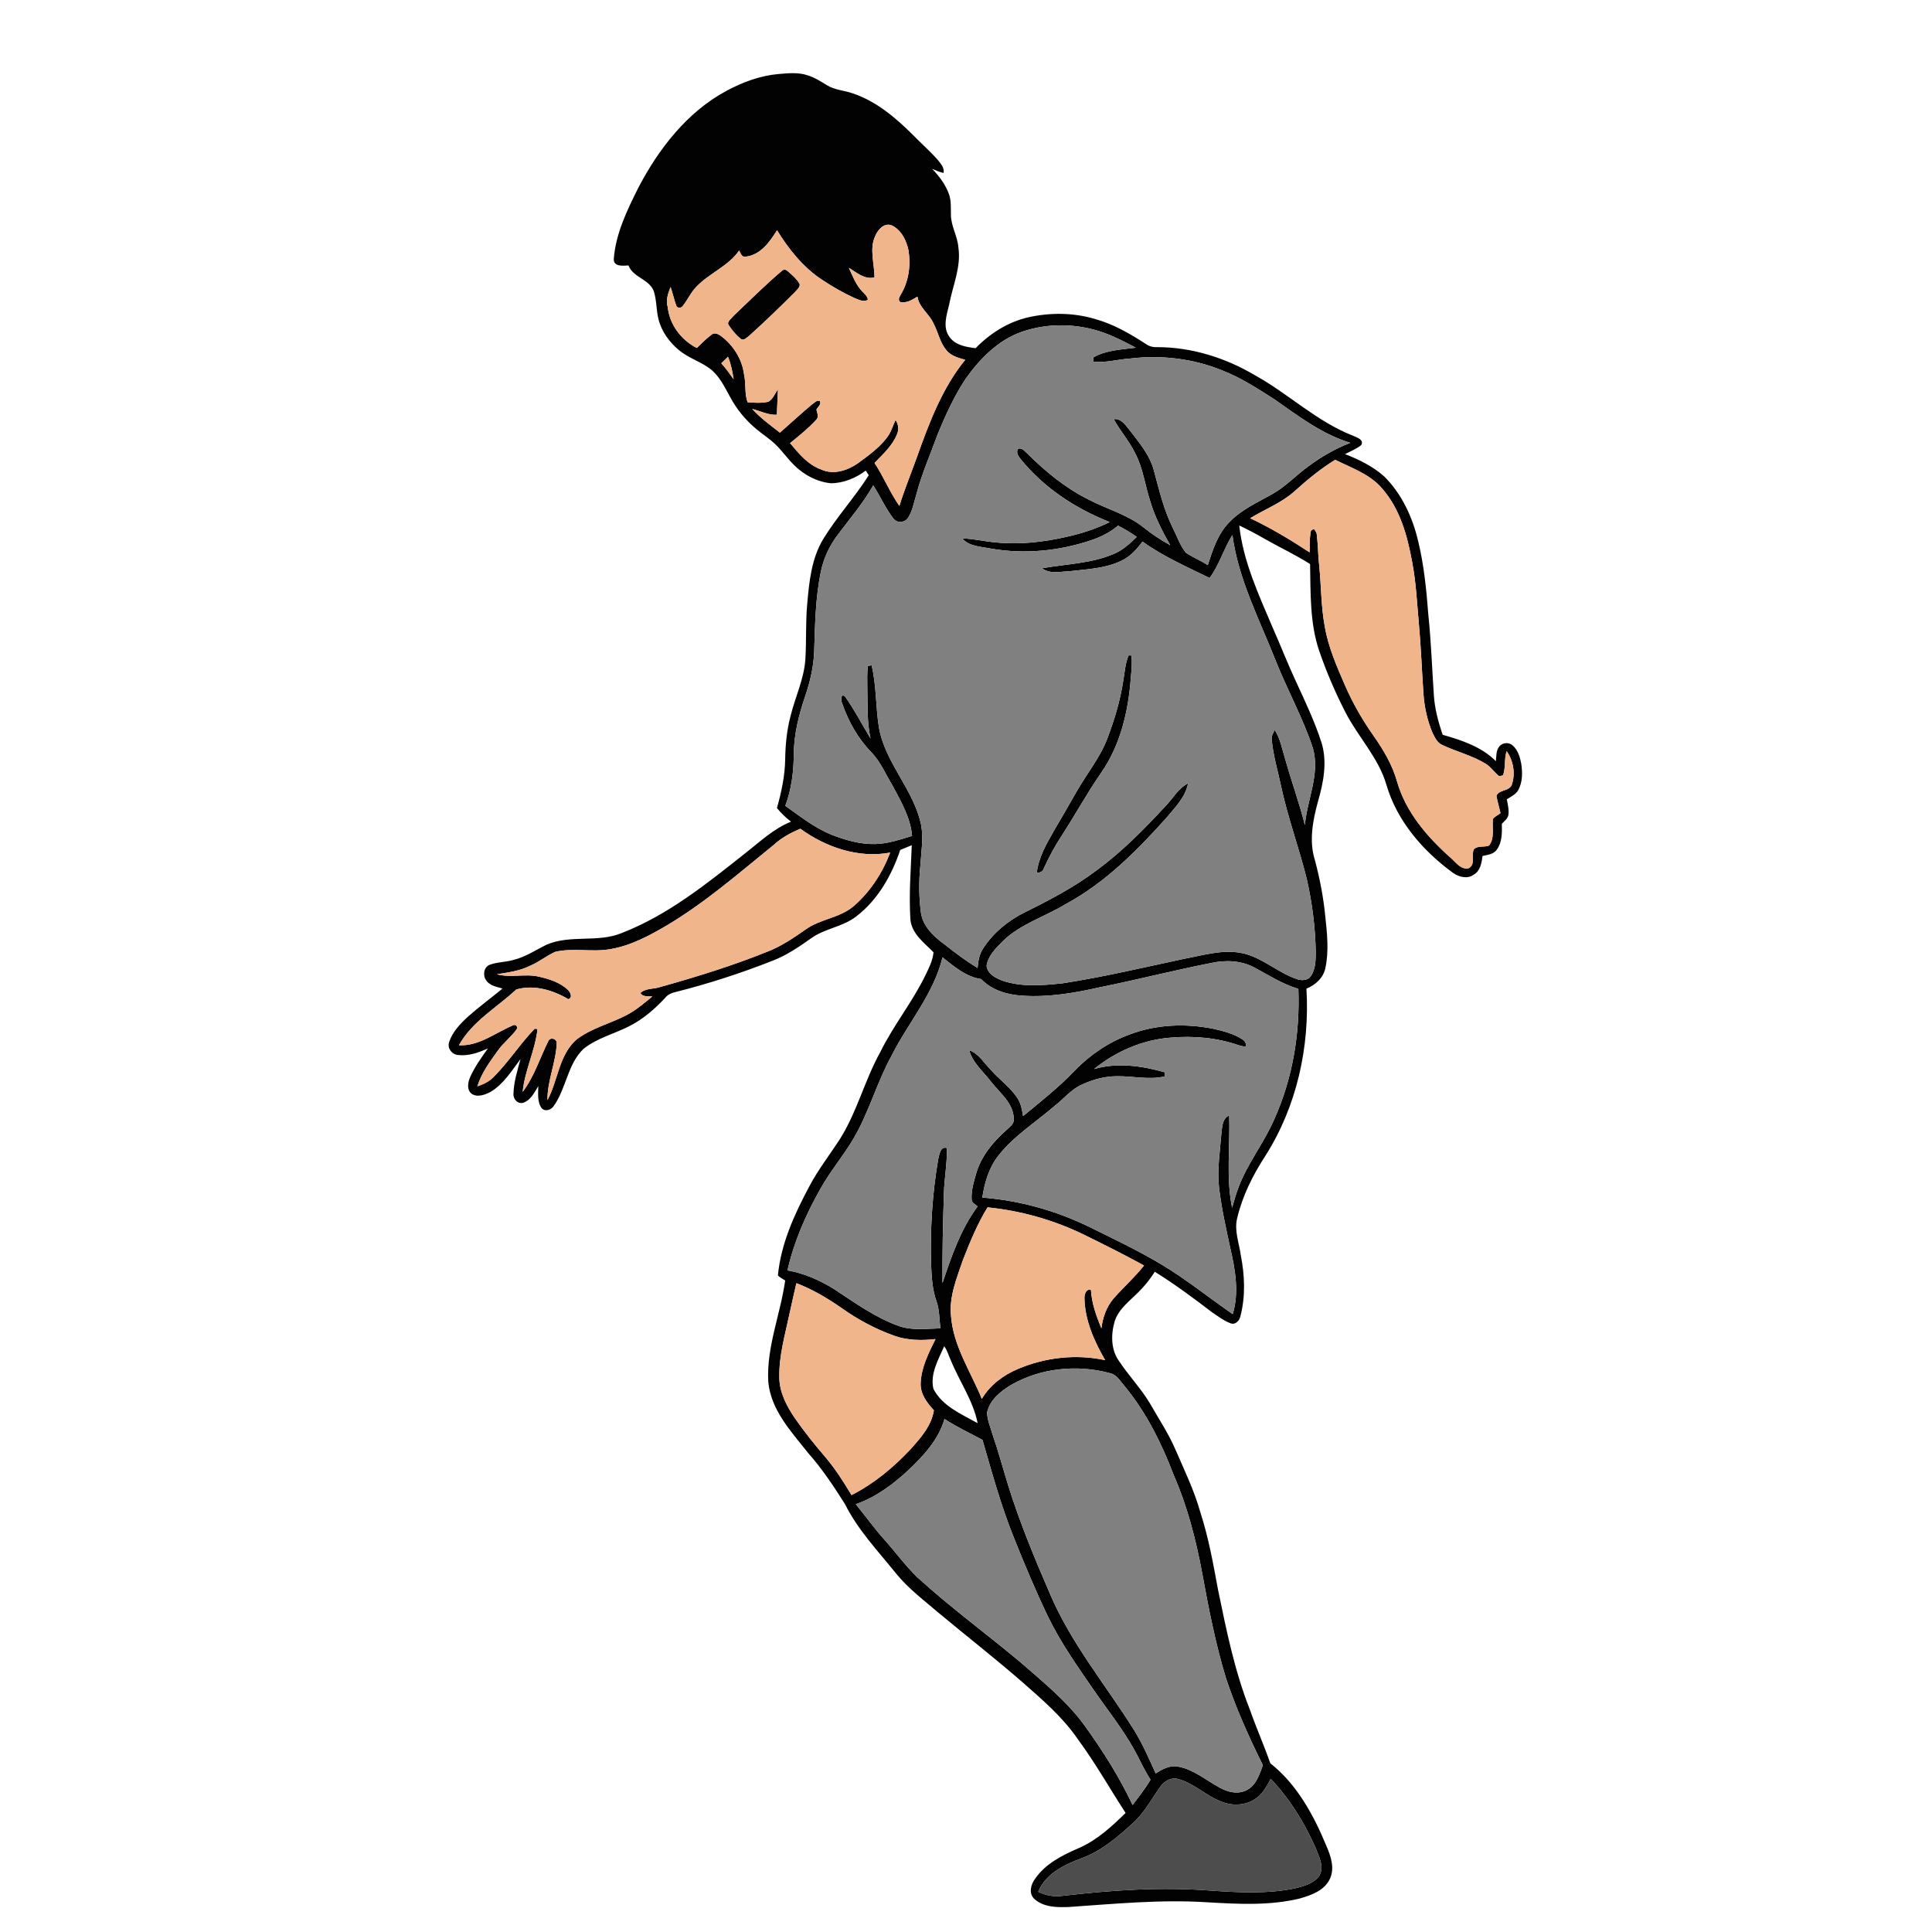 <?xml version="1.0" encoding="UTF-8" ?>
<!DOCTYPE svg PUBLIC "-//W3C//DTD SVG 1.1//EN" "http://www.w3.org/Graphics/SVG/1.1/DTD/svg11.dtd">
<svg width="1000pt" height="1000pt" viewBox="0 0 1000 1000" version="1.1" xmlns="http://www.w3.org/2000/svg">
    <g id="#020202ff">
        <path fill="#020202" opacity="1.00"
            d=" M 375.99 47.03 C 384.33 42.53 393.41 39.17 402.90 38.32 C 407.90 37.91 413.09 37.33 417.95 38.96 C 421.57 40.05 424.75 42.12 427.95 44.06 C 432.03 46.64 437.01 46.76 441.46 48.36 C 453.54 52.41 463.47 60.83 472.37 69.68 C 476.64 74.07 481.27 78.12 485.34 82.71 C 486.87 84.67 488.93 86.81 488.39 89.54 C 486.32 89.06 484.36 88.24 482.44 87.39 C 486.19 91.22 489.50 95.64 491.27 100.74 C 492.40 104.05 492.10 107.58 492.19 111.01 C 492.15 116.95 495.62 122.16 496.06 128.04 C 497.57 138.21 493.13 147.80 491.29 157.60 C 489.99 163.06 487.73 169.55 491.55 174.53 C 494.66 178.78 500.11 179.59 504.97 180.23 C 512.38 172.61 521.70 166.68 532.13 164.26 C 543.58 161.68 555.76 161.76 567.04 165.19 C 576.43 167.81 584.94 172.74 593.06 178.01 C 594.78 179.27 596.84 179.80 598.97 179.68 C 616.80 179.67 634.39 185.21 649.66 194.29 C 667.07 203.91 681.65 218.29 700.40 225.56 C 702.31 226.47 706.25 227.58 704.53 230.41 C 702.02 232.41 698.99 233.59 696.17 235.05 C 703.45 237.85 710.63 241.39 716.49 246.62 C 725.55 255.65 731.12 267.65 734.01 280.00 C 737.08 292.50 738.31 305.34 739.30 318.15 C 740.76 332.07 741.22 346.07 742.18 360.03 C 742.64 366.98 744.49 373.74 746.70 380.31 C 756.57 383.14 766.87 386.51 774.26 393.98 C 774.58 391.38 774.26 388.33 776.16 386.24 C 777.87 384.23 781.17 384.10 783.07 385.94 C 785.68 388.29 786.75 391.85 787.38 395.21 C 788.10 399.77 788.12 404.74 785.88 408.90 C 784.59 411.22 782.07 412.34 779.94 413.70 C 780.40 416.39 781.16 419.13 780.73 421.87 C 780.36 423.82 778.58 425.00 777.35 426.41 C 777.47 430.93 777.55 435.93 774.76 439.76 C 773.11 442.21 769.95 442.44 767.34 443.06 C 766.92 446.64 766.21 450.80 762.76 452.75 C 759.53 455.10 755.19 453.95 752.16 451.85 C 736.56 440.52 723.11 425.02 717.61 406.23 C 713.53 392.15 702.93 381.48 696.38 368.65 C 691.12 358.42 686.57 347.81 682.83 336.94 C 677.91 322.47 678.40 307.01 678.09 291.94 C 670.63 287.19 662.58 283.47 654.91 279.08 C 650.50 276.56 646.04 274.15 641.44 272.00 C 643.48 290.73 651.58 307.98 658.85 325.12 C 662.96 334.38 666.62 343.83 670.91 353.01 C 675.61 363.21 680.46 373.40 683.92 384.11 C 687.17 394.23 685.02 405.07 682.14 415.01 C 679.48 424.75 677.47 435.35 680.60 445.22 C 683.11 454.67 684.98 464.30 685.94 474.03 C 686.89 482.97 687.92 492.15 686.02 501.03 C 684.96 506.15 680.90 509.83 676.21 511.72 C 678.03 541.93 671.14 573.04 654.70 598.65 C 648.35 608.48 643.04 619.11 640.35 630.56 C 638.75 637.01 641.40 643.40 642.24 649.76 C 644.27 660.07 644.72 670.86 642.08 681.10 C 641.69 683.38 639.58 685.84 637.07 684.99 C 633.38 683.63 630.25 681.16 627.02 678.98 C 617.52 671.72 607.90 664.58 597.73 658.27 C 595.22 662.15 592.36 665.81 589.03 669.02 C 584.53 673.56 578.92 677.59 576.94 683.97 C 574.96 690.71 574.97 698.78 579.31 704.63 C 584.33 712.20 590.71 718.79 595.34 726.62 C 599.69 734.32 604.65 741.69 608.19 749.82 C 612.90 760.70 618.14 771.41 621.33 782.88 C 625.59 795.96 627.98 809.54 630.49 823.04 C 634.80 843.95 639.07 865.02 646.95 884.95 C 650.22 894.29 654.25 903.33 657.50 912.67 C 671.29 923.53 679.91 939.46 686.52 955.40 C 688.79 960.66 690.98 966.88 688.37 972.44 C 685.63 978.50 678.74 980.94 672.79 982.65 C 657.15 986.45 640.86 985.55 624.93 984.62 C 600.94 983.07 576.94 985.44 553.02 987.07 C 546.93 987.30 539.91 987.19 535.22 982.73 C 532.40 979.93 533.55 975.48 535.64 972.62 C 541.05 964.64 549.98 960.16 558.61 956.47 C 567.88 952.38 575.45 945.40 582.60 938.37 C 574.33 925.63 566.86 912.36 557.82 900.12 C 550.05 888.76 539.51 879.77 529.27 870.75 C 515.15 858.44 500.38 846.93 485.99 834.95 C 478.31 828.36 470.10 822.24 463.70 814.32 C 454.44 802.78 444.04 791.92 437.38 778.56 C 431.55 769.28 425.44 760.12 418.15 751.90 C 409.44 740.88 398.81 729.61 397.64 714.89 C 396.75 697.04 403.96 680.23 406.41 662.78 C 405.13 661.94 403.69 661.29 402.64 660.17 C 404.21 643.70 411.23 628.41 418.94 613.99 C 423.33 605.64 429.13 598.16 434.29 590.29 C 443.46 576.08 447.42 559.36 455.59 544.63 C 462.38 530.82 472.19 518.76 478.93 504.92 C 480.78 501.10 482.78 497.20 483.20 492.92 C 478.42 487.99 472.02 483.49 471.24 476.07 C 470.38 463.23 471.45 450.33 471.93 437.48 C 469.94 438.31 467.94 439.12 465.95 439.93 C 461.58 453.03 454.38 465.75 443.28 474.27 C 436.29 479.80 426.89 480.50 419.74 485.72 C 413.56 490.12 407.22 494.40 400.12 497.18 C 383.60 503.69 366.67 509.20 349.45 513.53 C 347.50 513.95 345.65 514.80 344.38 516.38 C 338.89 522.33 332.64 527.72 325.35 531.33 C 317.58 535.24 308.79 537.40 301.94 542.96 C 293.68 550.96 293.09 563.46 286.54 572.56 C 285.21 574.51 282.16 575.57 280.37 573.59 C 277.99 570.34 278.58 565.96 278.62 562.18 C 276.62 565.42 274.73 569.43 270.88 570.76 C 267.97 571.67 265.51 568.83 265.78 566.07 C 265.91 559.93 267.85 554.02 269.42 548.15 C 264.86 554.24 260.67 561.08 254.01 565.11 C 251.05 566.66 247.00 568.24 243.98 566.03 C 241.44 563.86 242.23 560.08 243.39 557.39 C 245.79 552.12 249.17 547.35 252.54 542.66 C 247.68 544.86 242.34 546.76 236.93 546.05 C 233.81 545.73 231.39 542.45 232.46 539.40 C 234.18 534.08 238.23 529.92 242.24 526.20 C 247.98 521.10 254.19 516.55 260.11 511.67 C 257.11 510.76 253.46 510.25 251.62 507.37 C 249.79 504.88 250.36 500.65 253.38 499.40 C 257.42 497.88 261.85 498.04 265.97 496.81 C 272.09 495.27 277.36 491.67 282.96 488.95 C 295.35 483.63 309.40 488.08 321.83 482.93 C 345.67 473.67 365.83 457.42 385.66 441.69 C 393.26 435.79 400.37 428.91 409.44 425.30 C 406.74 423.23 404.28 420.88 402.14 418.24 C 404.46 410.02 406.27 401.59 406.41 393.02 C 406.52 385.60 407.22 378.16 409.10 370.96 C 411.51 360.93 416.23 351.44 416.87 341.02 C 417.43 331.69 416.96 322.33 417.78 313.01 C 418.79 301.39 419.94 289.22 426.10 279.01 C 433.18 267.46 442.42 257.42 449.67 245.98 C 449.28 245.38 448.51 244.18 448.12 243.58 C 442.90 247.47 436.56 250.13 429.99 250.13 C 422.88 249.40 416.20 245.86 411.15 240.86 C 407.59 237.41 404.79 233.26 401.20 229.85 C 398.28 227.05 394.84 224.89 391.75 222.30 C 386.03 217.63 381.25 211.81 377.80 205.28 C 374.92 200.04 372.22 194.35 367.30 190.69 C 362.37 187.08 356.34 185.27 351.60 181.37 C 346.54 177.23 342.44 171.66 340.84 165.26 C 339.59 160.40 339.95 155.24 338.31 150.47 C 335.79 144.39 327.72 143.66 325.30 137.40 C 322.51 137.52 317.59 138.22 317.69 134.07 C 318.67 120.97 324.54 108.90 330.32 97.32 C 340.87 77.11 355.59 58.01 375.99 47.03 M 453.05 122.06 C 449.85 128.90 452.64 136.42 452.63 143.57 C 447.61 144.87 443.35 141.06 439.38 138.62 C 441.31 142.84 442.98 147.36 446.24 150.79 C 447.41 152.12 449.04 153.25 449.20 155.18 C 446.75 156.56 444.17 154.98 441.87 154.08 C 436.10 151.42 430.61 148.20 425.32 144.70 C 415.62 138.29 408.25 128.98 402.19 119.19 C 398.43 125.18 393.66 131.98 386.04 132.84 C 383.97 133.36 383.30 131.01 382.58 129.66 C 376.93 137.86 367.11 141.38 360.42 148.46 C 357.55 151.38 355.94 155.21 353.40 158.36 C 352.59 159.62 350.51 159.63 350.00 158.12 C 348.87 154.98 348.21 151.70 347.09 148.56 C 345.80 151.87 344.49 155.39 345.62 158.95 C 346.58 168.07 352.59 175.98 360.66 180.11 C 363.14 177.77 365.49 175.25 368.27 173.25 C 369.74 171.90 371.71 172.87 373.09 173.82 C 379.50 178.62 384.19 185.93 385.15 193.98 C 386.20 198.65 385.30 203.66 386.94 208.20 C 390.54 208.49 394.27 208.74 397.82 207.91 C 400.13 206.41 401.16 203.66 402.66 201.45 C 402.44 205.85 402.29 210.26 402.10 214.67 C 397.61 214.92 393.59 212.74 389.35 211.66 C 393.56 216.38 398.73 220.04 403.67 223.94 C 409.21 219.07 414.64 214.05 420.30 209.31 C 421.53 208.53 422.71 206.95 424.38 207.56 C 425.27 209.34 423.23 210.60 422.58 212.05 C 422.98 213.79 424.01 215.94 422.37 217.39 C 418.32 221.82 413.58 225.57 408.94 229.36 C 413.46 234.78 418.21 240.60 425.10 243.02 C 431.30 245.92 438.56 243.58 443.90 239.89 C 449.24 235.97 454.75 232.06 458.86 226.78 C 461.10 224.03 462.03 220.53 463.55 217.38 C 464.97 219.51 465.37 222.16 464.37 224.57 C 462.03 230.62 457.03 235.03 452.66 239.63 C 457.41 246.79 460.58 254.84 465.52 261.87 C 468.16 253.25 471.64 244.92 474.66 236.42 C 480.95 218.85 487.64 200.85 499.60 186.24 C 496.04 185.27 492.18 184.20 489.77 181.19 C 486.53 177.27 485.62 172.08 483.30 167.65 C 481.14 162.51 475.73 159.31 474.86 153.54 C 472.18 155.13 469.21 157.10 465.93 156.31 C 464.53 155.09 465.64 153.63 466.31 152.37 C 470.37 145.58 471.50 137.24 470.22 129.49 C 469.12 124.40 466.48 118.94 461.54 116.66 C 457.65 115.11 454.45 118.87 453.05 122.06 M 528.86 171.76 C 516.63 176.03 507.23 185.65 499.87 195.98 C 493.98 204.87 489.52 214.62 485.46 224.45 C 481.62 235.04 477.02 245.36 474.21 256.29 C 472.98 260.24 472.31 264.50 470.01 268.01 C 468.41 270.54 464.41 270.94 462.52 268.53 C 458.35 263.20 455.66 256.90 451.98 251.24 C 446.81 260.37 439.96 268.35 433.70 276.71 C 429.40 282.37 426.28 288.92 424.87 295.91 C 422.07 309.42 421.87 323.29 421.42 337.03 C 421.16 344.91 419.37 352.66 416.84 360.11 C 413.55 369.77 410.99 379.79 410.87 390.06 C 410.83 399.22 409.71 408.47 406.48 417.09 C 414.05 422.50 421.48 428.35 430.13 431.95 C 437.41 434.78 445.10 437.07 452.99 436.87 C 459.57 436.74 465.84 434.53 472.08 432.68 C 471.32 423.31 466.44 415.05 462.15 406.93 C 458.48 400.94 455.82 394.24 450.81 389.18 C 443.94 382.06 439.04 373.21 435.83 363.89 C 435.19 362.52 435.10 358.53 437.44 360.57 C 442.31 367.45 446.21 375.01 450.58 382.22 C 448.67 373.60 449.14 364.75 448.92 355.99 C 448.90 352.23 448.74 348.45 449.20 344.71 C 449.69 344.63 450.67 344.47 451.15 344.38 C 453.67 354.80 453.22 365.64 454.88 376.18 C 457.95 394.84 473.06 408.64 476.80 427.09 C 478.03 434.01 476.82 441.04 476.38 447.99 C 475.54 456.16 475.61 464.44 476.71 472.58 C 477.80 479.71 483.50 484.88 489.03 488.93 C 494.49 493.24 500.05 497.41 505.99 501.03 C 506.32 497.53 506.84 493.91 508.85 490.93 C 514.07 482.87 521.73 476.52 530.31 472.27 C 543.20 465.90 556.04 459.20 567.55 450.51 C 580.71 440.88 592.19 429.21 603.23 417.27 C 607.11 413.30 609.85 408.06 614.95 405.45 C 613.64 412.49 608.39 417.69 604.01 423.00 C 588.70 440.12 572.21 456.80 551.83 467.84 C 541.03 474.43 528.37 478.13 519.12 487.08 C 515.53 490.72 511.39 494.66 510.66 499.97 C 511.13 503.98 515.17 506.14 518.54 507.48 C 528.62 511.04 539.61 510.05 550.04 508.95 C 571.18 505.69 592.01 500.72 612.92 496.27 C 622.49 494.53 632.19 491.44 642.00 493.17 C 653.09 495.09 661.37 503.73 671.97 507.00 C 674.14 507.59 676.92 507.37 678.36 505.40 C 680.93 501.84 680.99 497.23 681.03 493.02 C 680.83 480.25 679.22 467.48 676.39 455.02 C 672.45 439.04 666.67 423.55 663.20 407.44 C 661.51 399.28 659.01 391.25 658.25 382.93 C 657.90 381.05 659.06 379.45 659.81 377.85 C 662.72 382.35 663.58 387.71 665.17 392.74 C 668.37 404.24 672.50 415.47 675.41 427.05 C 676.57 413.76 683.36 400.65 679.54 387.18 C 674.38 371.51 666.25 357.04 660.20 341.72 C 651.81 320.49 640.96 299.82 637.89 276.91 C 633.38 284.04 631.17 292.39 626.07 299.17 C 614.26 293.35 602.09 288.04 591.35 280.32 C 588.40 284.34 584.92 288.17 580.32 290.31 C 571.84 294.34 562.27 294.64 553.10 295.71 C 548.54 295.86 543.29 297.22 539.37 294.13 C 551.81 291.90 564.83 291.73 576.61 286.65 C 581.18 284.73 584.87 281.30 588.40 277.90 C 585.31 275.72 582.06 273.78 578.70 272.06 C 574.62 275.58 569.72 277.96 564.64 279.68 C 548.14 285.21 530.31 286.94 513.12 283.99 C 507.95 282.91 501.81 283.00 498.06 278.70 C 503.85 278.80 509.49 280.26 515.24 280.73 C 527.55 282.03 539.99 280.61 552.00 277.88 C 559.71 276.16 567.30 273.75 574.38 270.22 C 556.51 263.18 539.95 252.25 527.91 237.15 C 526.82 235.76 525.81 233.86 527.04 232.21 C 529.25 231.62 530.54 233.80 532.01 235.01 C 541.31 244.22 551.57 252.66 563.36 258.51 C 572.81 263.50 583.50 266.24 591.96 273.02 C 596.25 276.49 600.88 279.51 605.70 282.19 C 601.59 274.94 597.74 267.50 595.38 259.48 C 592.63 251.23 591.69 242.35 587.55 234.60 C 584.51 228.30 579.80 223.04 576.43 216.95 C 580.27 216.48 582.43 219.87 584.54 222.44 C 589.56 229.01 595.20 235.52 597.31 243.72 C 599.98 253.66 602.36 263.78 606.94 273.07 C 609.17 277.41 610.72 282.22 613.78 286.06 C 617.39 288.50 621.49 290.12 625.14 292.52 C 627.69 284.65 630.31 276.33 636.28 270.32 C 642.51 263.73 650.95 260.05 658.70 255.64 C 665.56 251.75 670.94 245.88 677.31 241.31 C 683.95 236.36 691.19 232.20 698.92 229.21 C 684.22 224.73 671.87 215.25 659.45 206.57 C 650.82 201.03 642.11 195.42 632.52 191.68 C 617.50 185.59 600.99 183.63 584.93 185.58 C 578.62 185.98 572.33 187.90 566.00 187.19 C 565.98 186.64 565.92 185.55 565.90 185.00 C 572.51 181.19 580.49 180.94 587.90 179.97 C 582.40 177.03 576.83 174.16 570.94 172.07 C 557.47 167.36 542.37 167.05 528.86 171.76 M 373.35 188.02 C 375.68 190.62 377.70 193.48 379.73 196.33 C 379.14 192.35 378.34 188.39 376.80 184.66 C 375.65 185.78 374.49 186.89 373.35 188.02 M 670.14 254.20 C 663.38 260.30 654.76 263.54 647.09 268.23 C 657.79 273.28 667.98 279.41 677.86 285.92 C 677.87 282.61 677.83 279.29 678.28 276.02 C 678.28 274.83 678.90 274.11 680.13 273.86 C 680.87 274.74 681.56 275.74 681.61 276.94 C 682.19 282.19 682.24 287.49 682.81 292.75 C 683.90 303.33 683.74 314.03 685.74 324.50 C 687.55 335.08 691.94 344.95 696.17 354.73 C 700.19 364.00 705.27 372.78 711.09 381.04 C 716.19 388.29 720.76 396.06 723.15 404.66 C 727.73 420.49 738.86 433.37 750.98 444.09 C 753.58 446.38 756.11 450.21 760.10 449.43 C 763.84 447.59 761.55 442.85 762.76 439.77 C 764.66 437.43 768.20 438.73 770.75 437.64 C 773.74 433.71 772.27 428.50 772.70 423.97 C 773.63 422.56 775.34 421.95 776.64 420.91 C 776.02 417.91 775.06 414.98 774.56 411.95 C 775.81 408.51 781.48 409.70 782.59 405.90 C 784.43 400.20 783.29 393.66 779.84 388.79 C 778.45 392.86 779.47 397.33 777.93 401.33 C 777.44 401.44 776.45 401.65 775.96 401.75 C 773.38 399.77 771.65 396.83 768.79 395.20 C 761.79 390.97 753.74 389.04 746.40 385.55 C 743.90 384.43 742.71 381.75 741.53 379.46 C 738.87 373.22 737.35 366.52 736.83 359.76 C 735.95 347.55 735.53 335.30 734.43 323.11 C 733.44 312.36 732.98 301.53 730.93 290.91 C 728.48 277.33 724.62 263.28 715.27 252.73 C 708.97 245.36 699.50 242.21 691.10 237.99 C 683.54 242.62 676.70 248.28 670.14 254.20 M 400.47 437.33 C 382.70 451.75 365.35 466.88 345.66 478.69 C 336.38 484.16 326.66 489.47 315.91 491.27 C 306.50 492.94 296.81 490.51 287.46 492.64 C 282.99 494.61 279.18 497.79 274.68 499.73 C 269.25 502.53 263.14 503.34 257.18 504.25 C 264.31 506.27 271.71 503.84 278.87 505.50 C 284.19 506.71 289.69 508.43 293.79 512.20 C 295.14 513.42 296.67 516.31 294.17 517.18 C 286.23 512.46 276.29 509.52 267.21 512.16 C 257.16 521.55 244.38 528.65 237.55 541.01 C 247.85 541.55 256.17 534.73 265.16 530.87 C 266.52 529.90 268.18 531.02 267.52 532.60 C 264.69 536.66 260.59 539.67 257.74 543.73 C 253.56 549.51 249.21 555.40 247.08 562.29 C 250.16 561.27 253.17 559.85 255.45 557.47 C 263.24 549.73 269.15 540.34 276.77 532.45 L 278.21 532.64 C 277.00 543.76 271.62 553.98 270.53 565.16 C 276.51 557.24 279.46 547.61 283.83 538.83 C 284.81 536.65 288.24 537.59 288.17 539.93 C 287.76 549.94 283.27 559.37 283.35 569.44 C 288.84 559.29 289.20 546.33 298.21 538.21 C 305.95 532.17 315.77 529.88 324.36 525.39 C 329.22 522.86 333.37 519.25 337.60 515.83 C 335.53 515.46 332.67 516.21 331.49 513.95 C 334.26 511.34 338.64 512.06 342.05 510.78 C 360.76 505.53 379.38 499.79 397.40 492.49 C 404.50 489.72 410.82 485.41 417.02 481.07 C 424.64 475.58 434.80 475.16 441.97 468.91 C 450.47 461.52 456.77 451.79 460.75 441.29 C 444.35 444.38 427.46 438.55 414.24 428.94 C 409.28 431.08 404.46 433.63 400.47 437.33 M 461.47 546.45 C 453.91 560.15 449.86 575.48 441.96 589.02 C 436.62 598.19 429.63 606.29 424.50 615.60 C 417.05 628.77 410.94 642.76 407.59 657.57 C 416.23 659.02 424.34 662.66 431.76 667.24 C 442.53 674.37 453.17 682.05 465.45 686.42 C 472.32 688.76 479.66 687.72 486.76 687.55 C 486.15 682.88 486.32 678.05 484.73 673.57 C 482.59 667.62 482.23 661.25 481.95 654.99 C 481.39 636.60 482.50 618.14 485.61 600.01 C 486.21 597.74 486.67 593.19 490.05 594.20 C 490.36 602.14 488.70 610.03 488.56 617.98 C 488.07 633.36 487.71 648.74 487.82 664.13 C 492.43 650.34 497.27 636.23 506.01 624.44 C 504.94 623.40 503.17 622.75 502.92 621.12 C 502.57 616.39 504.03 611.75 505.30 607.25 C 507.93 598.34 514.06 590.95 520.93 584.91 C 522.61 583.28 525.05 581.72 524.71 579.02 C 524.57 570.99 517.57 565.80 513.04 559.99 C 509.04 554.70 503.46 550.21 501.66 543.59 C 506.53 545.28 509.12 549.98 512.58 553.45 C 517.03 558.65 522.88 562.59 526.62 568.39 C 528.49 571.14 529.00 574.48 529.55 577.69 C 538.69 570.14 548.06 562.80 556.23 554.18 C 564.18 546.00 573.83 539.39 584.59 535.49 C 598.31 530.19 613.55 529.64 627.90 532.47 C 633.13 533.65 638.49 535.01 643.03 537.96 C 644.37 538.76 645.28 540.22 644.69 541.81 C 643.43 541.63 642.20 541.31 641.00 540.96 C 629.78 537.08 617.69 536.06 605.91 537.07 C 591.40 538.17 577.51 544.23 566.26 553.34 C 578.25 549.83 591.04 551.65 602.83 555.00 C 602.88 555.52 602.97 556.58 603.02 557.11 C 594.76 559.08 586.32 556.92 577.99 557.06 C 571.87 557.08 565.85 558.70 560.32 561.24 C 554.49 563.67 550.57 568.86 545.64 572.61 C 535.83 581.11 524.49 588.09 516.50 598.50 C 511.77 604.66 509.59 612.28 508.44 619.86 C 527.71 621.34 546.59 626.61 563.94 635.11 C 576.34 641.25 588.91 647.14 600.79 654.27 C 613.83 662.00 625.60 671.59 638.05 680.19 C 641.44 669.08 639.37 657.28 636.84 646.22 C 634.58 635.86 632.28 625.50 631.01 614.97 C 629.90 605.63 631.44 596.28 632.16 586.98 C 632.64 583.49 632.46 579.04 636.23 577.34 C 636.75 593.28 634.52 609.38 637.74 625.16 C 638.67 621.74 639.64 618.32 640.90 615.00 C 645.51 602.36 654.16 591.75 659.50 579.45 C 669.04 558.33 672.92 534.92 672.03 511.83 C 663.89 509.43 656.72 504.79 649.30 500.81 C 642.46 497.12 634.32 496.80 626.85 498.46 C 607.47 502.25 588.34 507.20 568.98 511.07 C 555.92 514.02 542.53 516.29 529.10 515.36 C 521.32 514.88 513.33 512.54 507.82 506.75 C 499.98 505.66 493.84 500.23 487.84 495.52 C 483.29 514.44 470.04 529.38 461.47 546.45 M 511.15 624.92 C 505.91 633.49 502.07 642.81 498.42 652.14 C 495.26 661.48 491.21 671.00 492.24 681.08 C 493.38 696.67 502.43 709.94 508.20 724.06 C 512.37 716.88 519.31 711.77 526.85 708.58 C 540.98 702.57 556.98 700.76 572.03 704.01 C 566.35 694.21 561.52 683.40 561.30 671.90 C 561.29 670.00 562.16 666.90 564.67 667.67 C 565.07 674.61 567.44 681.17 570.08 687.55 C 570.76 682.01 572.64 676.56 576.26 672.25 C 581.40 666.38 587.30 661.17 592.15 655.02 C 582.12 649.52 571.90 644.39 561.64 639.36 C 545.85 631.57 528.66 626.69 511.15 624.92 M 412.21 664.18 C 410.99 669.45 409.78 674.72 408.64 680.00 C 406.35 690.88 403.15 701.74 403.37 712.97 C 403.43 720.61 407.09 727.60 411.25 733.79 C 416.13 740.82 421.46 747.52 427.04 754.01 C 432.28 760.14 436.59 766.95 440.75 773.85 C 452.29 767.98 462.42 759.60 471.23 750.18 C 476.50 744.31 482.13 738.03 483.38 729.95 C 479.82 726.15 476.34 721.54 476.52 716.07 C 476.80 707.82 480.65 700.33 484.22 693.09 C 477.09 693.92 469.69 693.83 462.86 691.39 C 453.24 687.94 444.12 683.10 435.80 677.17 C 428.41 672.03 420.64 667.38 412.21 664.18 M 488.71 696.84 C 485.68 703.68 481.31 711.20 483.14 718.89 C 487.76 727.85 497.66 731.95 506.02 736.62 C 503.67 724.81 496.52 714.94 492.08 703.95 C 490.95 701.59 490.36 698.90 488.71 696.84 M 523.06 717.01 C 517.76 720.24 512.37 724.67 510.93 731.00 C 510.95 734.86 512.57 738.49 513.64 742.15 C 516.71 750.99 519.11 760.04 521.88 768.97 C 527.87 788.22 535.63 806.87 543.64 825.35 C 554.47 850.70 572.28 872.06 586.84 895.24 C 591.33 902.42 594.69 910.23 598.18 917.93 C 601.64 915.72 605.57 913.50 609.85 914.40 C 617.76 915.85 624.03 921.30 630.93 925.05 C 635.22 927.60 640.78 928.99 645.41 926.50 C 650.26 923.96 651.91 918.41 653.66 913.65 C 646.37 898.95 639.60 883.96 634.48 868.35 C 629.11 850.59 625.55 832.35 622.22 814.11 C 618.99 796.79 614.57 779.58 607.48 763.41 C 601.18 746.90 593.18 730.83 581.85 717.17 C 579.70 714.68 577.88 711.37 574.37 710.71 C 557.37 706.13 538.35 708.09 523.06 717.01 M 470.55 760.61 C 462.49 768.09 453.46 774.96 442.95 778.56 C 447.96 784.69 452.56 791.15 457.87 797.04 C 463.56 803.37 468.55 810.34 474.67 816.28 C 491.84 831.96 510.66 845.68 528.47 860.61 C 540.15 870.83 552.45 880.69 561.57 893.40 C 570.89 906.32 579.44 919.85 586.24 934.28 C 589.42 929.99 592.78 925.81 595.50 921.20 C 593.33 917.67 591.36 914.04 589.54 910.32 C 583.37 897.77 574.52 886.85 566.58 875.42 C 557.92 862.88 549.05 850.39 542.39 836.64 C 536.02 823.37 530.34 809.76 524.86 796.10 C 518.18 779.58 513.48 762.37 508.53 745.28 C 501.94 741.74 495.13 738.57 488.87 734.45 C 485.90 744.95 478.25 753.23 470.55 760.61 M 600.69 924.67 C 596.09 931.02 592.42 938.14 586.54 943.48 C 578.59 950.78 570.17 958.06 559.87 961.80 C 550.96 965.15 541.19 969.77 537.40 979.17 C 541.27 981.10 545.60 981.87 549.90 981.29 C 575.46 978.29 601.30 976.57 627.01 978.59 C 641.43 979.57 656.12 980.35 670.38 977.39 C 674.92 976.24 680.10 974.89 682.92 970.82 C 685.61 966.02 682.52 960.69 680.81 956.12 C 675.06 943.23 667.52 930.94 657.71 920.73 C 655.92 924.08 654.14 927.60 651.14 930.05 C 646.04 934.40 638.49 935.10 632.39 932.59 C 624.42 929.68 618.24 923.18 610.02 920.87 C 606.45 919.72 602.72 921.76 600.69 924.67 Z" />
        <path fill="#020202" opacity="1.00"
            d=" M 404.50 140.35 C 405.52 139.33 406.57 139.31 407.63 140.29 C 410.00 142.27 412.46 144.39 413.96 147.13 C 414.01 148.93 412.37 150.07 411.34 151.32 C 403.65 158.97 395.87 166.55 387.78 173.79 C 386.52 174.64 385.13 176.52 383.47 175.45 C 381.07 173.53 379.10 171.10 377.37 168.58 C 375.74 166.66 378.52 165.05 379.55 163.60 C 387.80 155.79 395.84 147.71 404.50 140.35 Z" />
        <path fill="#020202" opacity="1.00"
            d=" M 584.15 339.25 C 584.51 339.26 585.24 339.27 585.61 339.28 C 586.11 343.12 585.64 347.00 585.31 350.84 C 584.04 368.05 579.98 385.58 569.99 399.94 C 562.54 410.68 556.29 422.18 549.16 433.13 C 545.78 438.29 542.90 443.76 540.33 449.36 C 539.83 451.11 538.36 451.76 536.65 451.71 C 537.58 443.65 541.78 436.54 545.73 429.62 C 549.72 422.94 553.54 416.16 557.41 409.42 C 562.63 400.32 569.43 392.07 573.18 382.18 C 576.83 372.59 579.81 362.70 581.36 352.55 C 582.18 348.10 582.35 343.45 584.15 339.25 Z" />
    </g>
    <g id="#f0b58bff">
        <path fill="#f0b58b" opacity="1.00"
            d=" M 453.05 122.06 C 454.45 118.87 457.65 115.11 461.54 116.66 C 466.48 118.94 469.12 124.40 470.22 129.49 C 471.50 137.24 470.37 145.58 466.31 152.37 C 465.64 153.63 464.53 155.09 465.93 156.31 C 469.21 157.10 472.18 155.13 474.86 153.54 C 475.73 159.31 481.14 162.51 483.30 167.65 C 485.62 172.08 486.53 177.27 489.77 181.19 C 492.18 184.20 496.04 185.27 499.60 186.24 C 487.64 200.85 480.95 218.85 474.66 236.42 C 471.64 244.92 468.16 253.25 465.52 261.87 C 460.58 254.84 457.41 246.79 452.66 239.63 C 457.03 235.03 462.03 230.62 464.37 224.57 C 465.37 222.16 464.97 219.51 463.55 217.38 C 462.03 220.53 461.10 224.03 458.86 226.78 C 454.75 232.06 449.24 235.97 443.90 239.89 C 438.56 243.58 431.30 245.92 425.10 243.02 C 418.21 240.60 413.46 234.78 408.94 229.36 C 413.58 225.57 418.32 221.82 422.37 217.39 C 424.01 215.94 422.98 213.79 422.58 212.05 C 423.23 210.60 425.27 209.34 424.38 207.56 C 422.71 206.95 421.53 208.53 420.30 209.31 C 414.64 214.05 409.21 219.07 403.67 223.94 C 398.73 220.04 393.56 216.38 389.35 211.66 C 393.59 212.74 397.61 214.92 402.10 214.67 C 402.29 210.26 402.44 205.85 402.66 201.45 C 401.16 203.66 400.13 206.41 397.82 207.91 C 394.27 208.74 390.54 208.49 386.94 208.20 C 385.30 203.66 386.20 198.65 385.15 193.98 C 384.19 185.93 379.50 178.62 373.09 173.82 C 371.71 172.87 369.74 171.90 368.27 173.25 C 365.49 175.25 363.14 177.77 360.66 180.11 C 352.59 175.98 346.58 168.07 345.62 158.95 C 344.49 155.39 345.80 151.87 347.09 148.56 C 348.21 151.70 348.87 154.98 350.00 158.12 C 350.51 159.63 352.59 159.62 353.40 158.36 C 355.94 155.21 357.55 151.38 360.42 148.46 C 367.11 141.38 376.93 137.86 382.58 129.66 C 383.30 131.01 383.97 133.36 386.04 132.84 C 393.66 131.98 398.43 125.18 402.19 119.19 C 408.25 128.98 415.62 138.29 425.32 144.70 C 430.61 148.20 436.10 151.42 441.87 154.08 C 444.17 154.98 446.75 156.56 449.20 155.18 C 449.04 153.25 447.41 152.12 446.24 150.79 C 442.98 147.36 441.31 142.84 439.38 138.62 C 443.35 141.06 447.61 144.87 452.63 143.57 C 452.64 136.42 449.85 128.90 453.05 122.06 M 404.50 140.35 C 395.84 147.71 387.80 155.79 379.55 163.60 C 378.52 165.05 375.74 166.66 377.37 168.58 C 379.10 171.10 381.07 173.53 383.47 175.45 C 385.13 176.52 386.52 174.64 387.78 173.79 C 395.87 166.55 403.65 158.97 411.34 151.32 C 412.37 150.07 414.01 148.93 413.96 147.13 C 412.46 144.39 410.00 142.27 407.63 140.29 C 406.57 139.31 405.52 139.33 404.50 140.35 Z" />
        <path fill="#f0b58b" opacity="1.00"
            d=" M 373.35 188.02 C 374.49 186.89 375.65 185.78 376.80 184.66 C 378.34 188.39 379.14 192.35 379.73 196.33 C 377.70 193.48 375.68 190.62 373.35 188.02 Z" />
        <path fill="#f0b58b" opacity="1.00"
            d=" M 670.14 254.20 C 676.70 248.28 683.54 242.62 691.10 237.99 C 699.50 242.21 708.97 245.36 715.27 252.73 C 724.62 263.28 728.48 277.33 730.93 290.91 C 732.98 301.53 733.44 312.36 734.43 323.11 C 735.53 335.30 735.95 347.55 736.83 359.76 C 737.35 366.52 738.87 373.22 741.53 379.46 C 742.71 381.75 743.90 384.43 746.40 385.55 C 753.74 389.04 761.79 390.97 768.79 395.20 C 771.65 396.83 773.38 399.77 775.96 401.75 C 776.45 401.65 777.44 401.44 777.93 401.33 C 779.47 397.33 778.45 392.86 779.84 388.79 C 783.29 393.66 784.43 400.20 782.59 405.90 C 781.48 409.70 775.81 408.51 774.56 411.95 C 775.06 414.98 776.02 417.91 776.64 420.91 C 775.34 421.95 773.63 422.56 772.70 423.97 C 772.27 428.50 773.74 433.71 770.75 437.64 C 768.20 438.73 764.66 437.43 762.76 439.77 C 761.55 442.85 763.84 447.59 760.10 449.43 C 756.11 450.21 753.58 446.38 750.98 444.09 C 738.86 433.37 727.73 420.49 723.15 404.66 C 720.76 396.06 716.19 388.29 711.09 381.04 C 705.27 372.78 700.19 364.00 696.17 354.73 C 691.94 344.95 687.55 335.08 685.74 324.50 C 683.74 314.03 683.90 303.33 682.81 292.75 C 682.24 287.49 682.19 282.19 681.61 276.94 C 681.56 275.74 680.87 274.74 680.13 273.86 C 678.90 274.11 678.28 274.83 678.28 276.02 C 677.83 279.29 677.87 282.61 677.86 285.92 C 667.98 279.41 657.79 273.28 647.09 268.23 C 654.76 263.54 663.38 260.30 670.14 254.20 Z" />
        <path fill="#f0b58b" opacity="1.00"
            d=" M 400.47 437.33 C 404.46 433.63 409.28 431.08 414.24 428.94 C 427.46 438.55 444.35 444.38 460.75 441.29 C 456.77 451.79 450.47 461.52 441.97 468.91 C 434.80 475.16 424.64 475.58 417.02 481.07 C 410.82 485.41 404.50 489.72 397.40 492.49 C 379.38 499.79 360.76 505.53 342.05 510.78 C 338.64 512.06 334.26 511.34 331.49 513.95 C 332.67 516.21 335.53 515.46 337.60 515.83 C 333.37 519.25 329.22 522.86 324.36 525.39 C 315.77 529.88 305.95 532.17 298.21 538.21 C 289.20 546.33 288.84 559.29 283.35 569.44 C 283.27 559.37 287.76 549.94 288.17 539.93 C 288.24 537.59 284.81 536.65 283.83 538.83 C 279.46 547.61 276.51 557.24 270.53 565.16 C 271.62 553.98 277.00 543.76 278.21 532.64 L 276.77 532.45 C 269.15 540.34 263.24 549.73 255.45 557.47 C 253.17 559.85 250.16 561.27 247.08 562.29 C 249.21 555.40 253.56 549.51 257.74 543.73 C 260.59 539.67 264.69 536.66 267.52 532.60 C 268.18 531.02 266.52 529.90 265.16 530.87 C 256.17 534.73 247.85 541.55 237.55 541.01 C 244.38 528.65 257.16 521.55 267.21 512.16 C 276.29 509.52 286.23 512.46 294.17 517.18 C 296.67 516.31 295.14 513.42 293.79 512.20 C 289.69 508.43 284.19 506.71 278.87 505.50 C 271.71 503.84 264.31 506.27 257.18 504.25 C 263.14 503.34 269.25 502.53 274.68 499.73 C 279.18 497.79 282.99 494.61 287.46 492.64 C 296.81 490.51 306.50 492.94 315.91 491.27 C 326.66 489.47 336.38 484.16 345.66 478.69 C 365.35 466.88 382.70 451.75 400.47 437.33 Z" />
        <path fill="#f0b58b" opacity="1.00"
            d=" M 511.15 624.92 C 528.66 626.69 545.85 631.57 561.64 639.36 C 571.90 644.39 582.12 649.52 592.15 655.02 C 587.30 661.17 581.40 666.38 576.26 672.25 C 572.64 676.56 570.76 682.01 570.08 687.55 C 567.44 681.17 565.07 674.61 564.67 667.67 C 562.16 666.90 561.29 670.00 561.30 671.90 C 561.52 683.40 566.35 694.21 572.03 704.01 C 556.98 700.76 540.98 702.57 526.85 708.58 C 519.31 711.77 512.37 716.88 508.20 724.06 C 502.43 709.94 493.38 696.67 492.24 681.08 C 491.21 671.00 495.26 661.48 498.42 652.14 C 502.07 642.81 505.91 633.49 511.15 624.92 Z" />
        <path fill="#f0b58b" opacity="1.00"
            d=" M 412.21 664.18 C 420.64 667.38 428.41 672.03 435.80 677.17 C 444.12 683.10 453.24 687.94 462.86 691.39 C 469.69 693.83 477.09 693.92 484.22 693.09 C 480.65 700.33 476.80 707.82 476.52 716.07 C 476.34 721.54 479.82 726.15 483.38 729.95 C 482.13 738.03 476.50 744.31 471.23 750.18 C 462.42 759.60 452.29 767.98 440.75 773.85 C 436.59 766.95 432.28 760.14 427.04 754.01 C 421.46 747.52 416.13 740.82 411.25 733.79 C 407.09 727.60 403.43 720.61 403.37 712.97 C 403.15 701.74 406.35 690.88 408.64 680.00 C 409.78 674.72 410.99 669.45 412.21 664.18 Z" />
    </g>
    <g id="#f11b27ff">
        <path fill="grey" opacity="1.00"
            d=" M 528.86 171.76 C 542.37 167.05 557.47 167.36 570.94 172.07 C 576.83 174.16 582.40 177.03 587.90 179.97 C 580.49 180.94 572.51 181.19 565.90 185.00 C 565.92 185.55 565.98 186.64 566.00 187.19 C 572.33 187.90 578.62 185.98 584.93 185.58 C 600.99 183.63 617.50 185.59 632.52 191.68 C 642.11 195.42 650.82 201.03 659.45 206.57 C 671.87 215.25 684.22 224.73 698.92 229.21 C 691.19 232.20 683.95 236.36 677.31 241.31 C 670.94 245.88 665.56 251.75 658.70 255.64 C 650.95 260.05 642.51 263.73 636.28 270.32 C 630.31 276.33 627.69 284.65 625.14 292.52 C 621.49 290.12 617.39 288.50 613.78 286.06 C 610.72 282.22 609.17 277.41 606.94 273.07 C 602.36 263.78 599.98 253.66 597.31 243.72 C 595.20 235.52 589.56 229.01 584.54 222.44 C 582.43 219.87 580.27 216.48 576.43 216.95 C 579.80 223.04 584.51 228.30 587.55 234.60 C 591.69 242.35 592.63 251.23 595.38 259.48 C 597.74 267.50 601.59 274.94 605.70 282.19 C 600.88 279.51 596.25 276.49 591.96 273.02 C 583.50 266.24 572.81 263.50 563.36 258.51 C 551.57 252.66 541.31 244.22 532.01 235.01 C 530.54 233.80 529.25 231.62 527.04 232.21 C 525.81 233.86 526.82 235.76 527.91 237.15 C 539.95 252.25 556.51 263.18 574.38 270.22 C 567.30 273.75 559.71 276.16 552.00 277.88 C 539.99 280.61 527.55 282.03 515.24 280.73 C 509.49 280.26 503.85 278.80 498.06 278.70 C 501.81 283.00 507.95 282.91 513.12 283.99 C 530.31 286.94 548.14 285.21 564.64 279.68 C 569.72 277.96 574.62 275.58 578.70 272.06 C 582.06 273.78 585.31 275.72 588.40 277.90 C 584.87 281.30 581.18 284.73 576.61 286.65 C 564.83 291.73 551.81 291.90 539.37 294.13 C 543.29 297.22 548.54 295.86 553.10 295.71 C 562.27 294.64 571.84 294.34 580.32 290.31 C 584.92 288.17 588.40 284.34 591.35 280.32 C 602.09 288.04 614.26 293.35 626.07 299.17 C 631.17 292.39 633.38 284.04 637.89 276.91 C 640.96 299.82 651.81 320.49 660.20 341.72 C 666.25 357.04 674.38 371.51 679.54 387.18 C 683.36 400.65 676.57 413.76 675.41 427.05 C 672.50 415.47 668.37 404.24 665.17 392.74 C 663.58 387.71 662.72 382.35 659.81 377.85 C 659.06 379.45 657.90 381.05 658.25 382.93 C 659.01 391.25 661.51 399.28 663.20 407.44 C 666.67 423.55 672.45 439.04 676.39 455.02 C 679.22 467.48 680.83 480.25 681.03 493.02 C 680.99 497.23 680.93 501.84 678.36 505.40 C 676.92 507.37 674.14 507.59 671.97 507.00 C 661.37 503.73 653.09 495.09 642.00 493.17 C 632.19 491.44 622.49 494.53 612.92 496.27 C 592.01 500.72 571.18 505.69 550.04 508.95 C 539.61 510.05 528.62 511.04 518.54 507.48 C 515.17 506.14 511.13 503.98 510.66 499.97 C 511.39 494.66 515.53 490.72 519.12 487.08 C 528.37 478.13 541.03 474.43 551.83 467.84 C 572.21 456.80 588.70 440.12 604.01 423.00 C 608.39 417.69 613.64 412.49 614.95 405.45 C 609.85 408.06 607.11 413.30 603.23 417.27 C 592.19 429.21 580.71 440.88 567.55 450.51 C 556.04 459.20 543.20 465.90 530.31 472.27 C 521.73 476.52 514.07 482.87 508.85 490.93 C 506.84 493.91 506.32 497.53 505.99 501.03 C 500.05 497.41 494.49 493.24 489.03 488.93 C 483.50 484.88 477.80 479.71 476.71 472.58 C 475.61 464.44 475.54 456.16 476.38 447.99 C 476.82 441.04 478.03 434.01 476.80 427.09 C 473.06 408.64 457.95 394.84 454.88 376.18 C 453.22 365.64 453.67 354.80 451.15 344.38 C 450.67 344.47 449.69 344.63 449.20 344.71 C 448.74 348.45 448.90 352.23 448.92 355.99 C 449.14 364.75 448.67 373.60 450.58 382.22 C 446.21 375.01 442.31 367.45 437.44 360.57 C 435.10 358.53 435.19 362.52 435.83 363.89 C 439.04 373.21 443.94 382.06 450.81 389.18 C 455.82 394.24 458.48 400.94 462.15 406.93 C 466.44 415.05 471.32 423.31 472.08 432.68 C 465.84 434.53 459.57 436.74 452.99 436.87 C 445.10 437.07 437.41 434.78 430.13 431.95 C 421.48 428.35 414.05 422.50 406.48 417.09 C 409.71 408.47 410.83 399.22 410.87 390.06 C 410.99 379.79 413.55 369.77 416.84 360.11 C 419.37 352.66 421.16 344.91 421.42 337.03 C 421.87 323.29 422.07 309.42 424.87 295.91 C 426.28 288.92 429.40 282.37 433.70 276.71 C 439.96 268.35 446.81 260.37 451.98 251.24 C 455.66 256.90 458.35 263.20 462.52 268.53 C 464.41 270.94 468.41 270.54 470.01 268.01 C 472.31 264.50 472.98 260.24 474.21 256.29 C 477.02 245.36 481.62 235.04 485.46 224.45 C 489.52 214.62 493.98 204.87 499.87 195.98 C 507.23 185.65 516.63 176.03 528.86 171.76 M 584.15 339.25 C 582.35 343.45 582.18 348.10 581.36 352.55 C 579.81 362.70 576.83 372.59 573.18 382.18 C 569.43 392.07 562.63 400.32 557.41 409.42 C 553.54 416.16 549.72 422.94 545.73 429.62 C 541.78 436.54 537.58 443.65 536.65 451.71 C 538.36 451.76 539.83 451.11 540.33 449.36 C 542.90 443.76 545.78 438.29 549.16 433.13 C 556.29 422.18 562.54 410.68 569.99 399.94 C 579.98 385.58 584.04 368.05 585.31 350.84 C 585.64 347.00 586.11 343.12 585.61 339.28 C 585.24 339.27 584.51 339.26 584.15 339.25 Z" />
    </g>
    <g id="#2b3dcdff">
        <path fill="grey" opacity="1.00"
            d=" M 461.47 546.45 C 470.04 529.38 483.29 514.44 487.84 495.52 C 493.84 500.23 499.98 505.66 507.82 506.75 C 513.33 512.54 521.32 514.88 529.10 515.36 C 542.53 516.29 555.92 514.02 568.98 511.07 C 588.34 507.20 607.47 502.25 626.85 498.46 C 634.32 496.80 642.46 497.12 649.30 500.81 C 656.72 504.79 663.89 509.43 672.03 511.83 C 672.92 534.92 669.04 558.33 659.50 579.45 C 654.16 591.75 645.51 602.36 640.90 615.00 C 639.64 618.32 638.67 621.74 637.74 625.16 C 634.52 609.38 636.75 593.28 636.23 577.34 C 632.46 579.04 632.64 583.49 632.16 586.98 C 631.44 596.28 629.90 605.63 631.01 614.97 C 632.28 625.50 634.58 635.86 636.84 646.22 C 639.37 657.28 641.44 669.08 638.05 680.19 C 625.60 671.59 613.83 662.00 600.79 654.27 C 588.91 647.14 576.34 641.25 563.94 635.11 C 546.59 626.61 527.71 621.34 508.44 619.86 C 509.59 612.28 511.77 604.66 516.50 598.50 C 524.49 588.09 535.83 581.11 545.64 572.61 C 550.57 568.86 554.49 563.67 560.32 561.24 C 565.85 558.70 571.87 557.08 577.99 557.06 C 586.32 556.92 594.76 559.08 603.02 557.11 C 602.97 556.58 602.88 555.52 602.83 555.00 C 591.04 551.65 578.25 549.83 566.26 553.34 C 577.51 544.23 591.40 538.17 605.91 537.07 C 617.69 536.06 629.78 537.08 641.00 540.96 C 642.20 541.31 643.43 541.63 644.69 541.81 C 645.28 540.22 644.37 538.76 643.03 537.96 C 638.49 535.01 633.13 533.65 627.90 532.47 C 613.55 529.64 598.31 530.19 584.59 535.49 C 573.83 539.39 564.18 546.00 556.23 554.18 C 548.06 562.80 538.69 570.14 529.55 577.69 C 529.00 574.48 528.49 571.14 526.62 568.39 C 522.88 562.59 517.03 558.65 512.58 553.45 C 509.12 549.98 506.53 545.28 501.66 543.59 C 503.46 550.21 509.04 554.70 513.04 559.99 C 517.57 565.80 524.57 570.99 524.71 579.02 C 525.05 581.72 522.61 583.28 520.93 584.91 C 514.06 590.95 507.93 598.34 505.30 607.25 C 504.03 611.75 502.57 616.39 502.92 621.12 C 503.17 622.75 504.94 623.40 506.01 624.44 C 497.27 636.23 492.43 650.34 487.82 664.13 C 487.71 648.74 488.07 633.36 488.56 617.98 C 488.70 610.03 490.36 602.14 490.05 594.20 C 486.67 593.19 486.21 597.74 485.61 600.01 C 482.50 618.14 481.39 636.60 481.95 654.99 C 482.23 661.25 482.59 667.62 484.73 673.57 C 486.32 678.05 486.15 682.88 486.76 687.55 C 479.66 687.72 472.32 688.76 465.45 686.42 C 453.17 682.05 442.53 674.37 431.76 667.24 C 424.34 662.66 416.23 659.02 407.59 657.57 C 410.94 642.76 417.05 628.77 424.50 615.60 C 429.63 606.29 436.62 598.19 441.96 589.02 C 449.86 575.48 453.91 560.15 461.47 546.45 Z" />
        <path fill="grey" opacity="1.00"
            d=" M 523.06 717.01 C 538.35 708.09 557.37 706.13 574.37 710.71 C 577.88 711.37 579.70 714.68 581.85 717.17 C 593.18 730.83 601.18 746.90 607.48 763.41 C 614.57 779.58 618.99 796.79 622.22 814.11 C 625.55 832.35 629.11 850.59 634.48 868.35 C 639.60 883.96 646.37 898.95 653.66 913.65 C 651.91 918.41 650.26 923.96 645.41 926.50 C 640.78 928.99 635.22 927.60 630.93 925.05 C 624.03 921.30 617.76 915.85 609.85 914.40 C 605.57 913.50 601.64 915.72 598.18 917.93 C 594.69 910.23 591.33 902.42 586.84 895.24 C 572.28 872.06 554.47 850.70 543.64 825.35 C 535.63 806.87 527.87 788.22 521.88 768.97 C 519.11 760.04 516.71 750.99 513.64 742.15 C 512.57 738.49 510.95 734.86 510.93 731.00 C 512.37 724.67 517.76 720.24 523.06 717.01 Z" />
        <path fill="grey" opacity="1.00"
            d=" M 470.55 760.61 C 478.25 753.23 485.90 744.95 488.87 734.45 C 495.13 738.57 501.94 741.74 508.53 745.28 C 513.48 762.37 518.18 779.58 524.86 796.10 C 530.34 809.76 536.02 823.37 542.39 836.64 C 549.05 850.39 557.92 862.88 566.58 875.42 C 574.52 886.85 583.37 897.77 589.54 910.32 C 591.36 914.04 593.33 917.67 595.50 921.20 C 592.78 925.81 589.42 929.99 586.24 934.28 C 579.44 919.85 570.89 906.32 561.57 893.40 C 552.45 880.69 540.15 870.83 528.47 860.61 C 510.66 845.68 491.84 831.96 474.67 816.28 C 468.55 810.34 463.56 803.37 457.87 797.04 C 452.56 791.15 447.96 784.69 442.95 778.56 C 453.46 774.96 462.49 768.09 470.55 760.61 Z" />
    </g>
    <g id="#4d4d4dff">
        <path fill="#4d4d4d" opacity="1.00"
            d=" M 600.69 924.67 C 602.72 921.76 606.45 919.72 610.02 920.87 C 618.24 923.18 624.42 929.68 632.39 932.59 C 638.49 935.10 646.04 934.40 651.14 930.05 C 654.14 927.60 655.92 924.08 657.71 920.73 C 667.52 930.94 675.06 943.23 680.81 956.12 C 682.52 960.69 685.61 966.02 682.92 970.82 C 680.10 974.89 674.92 976.24 670.38 977.39 C 656.12 980.35 641.43 979.57 627.01 978.59 C 601.30 976.57 575.46 978.29 549.90 981.29 C 545.60 981.87 541.27 981.10 537.40 979.17 C 541.19 969.77 550.96 965.15 559.87 961.80 C 570.17 958.06 578.59 950.78 586.54 943.48 C 592.42 938.14 596.09 931.02 600.69 924.67 Z" />
    </g>
</svg>